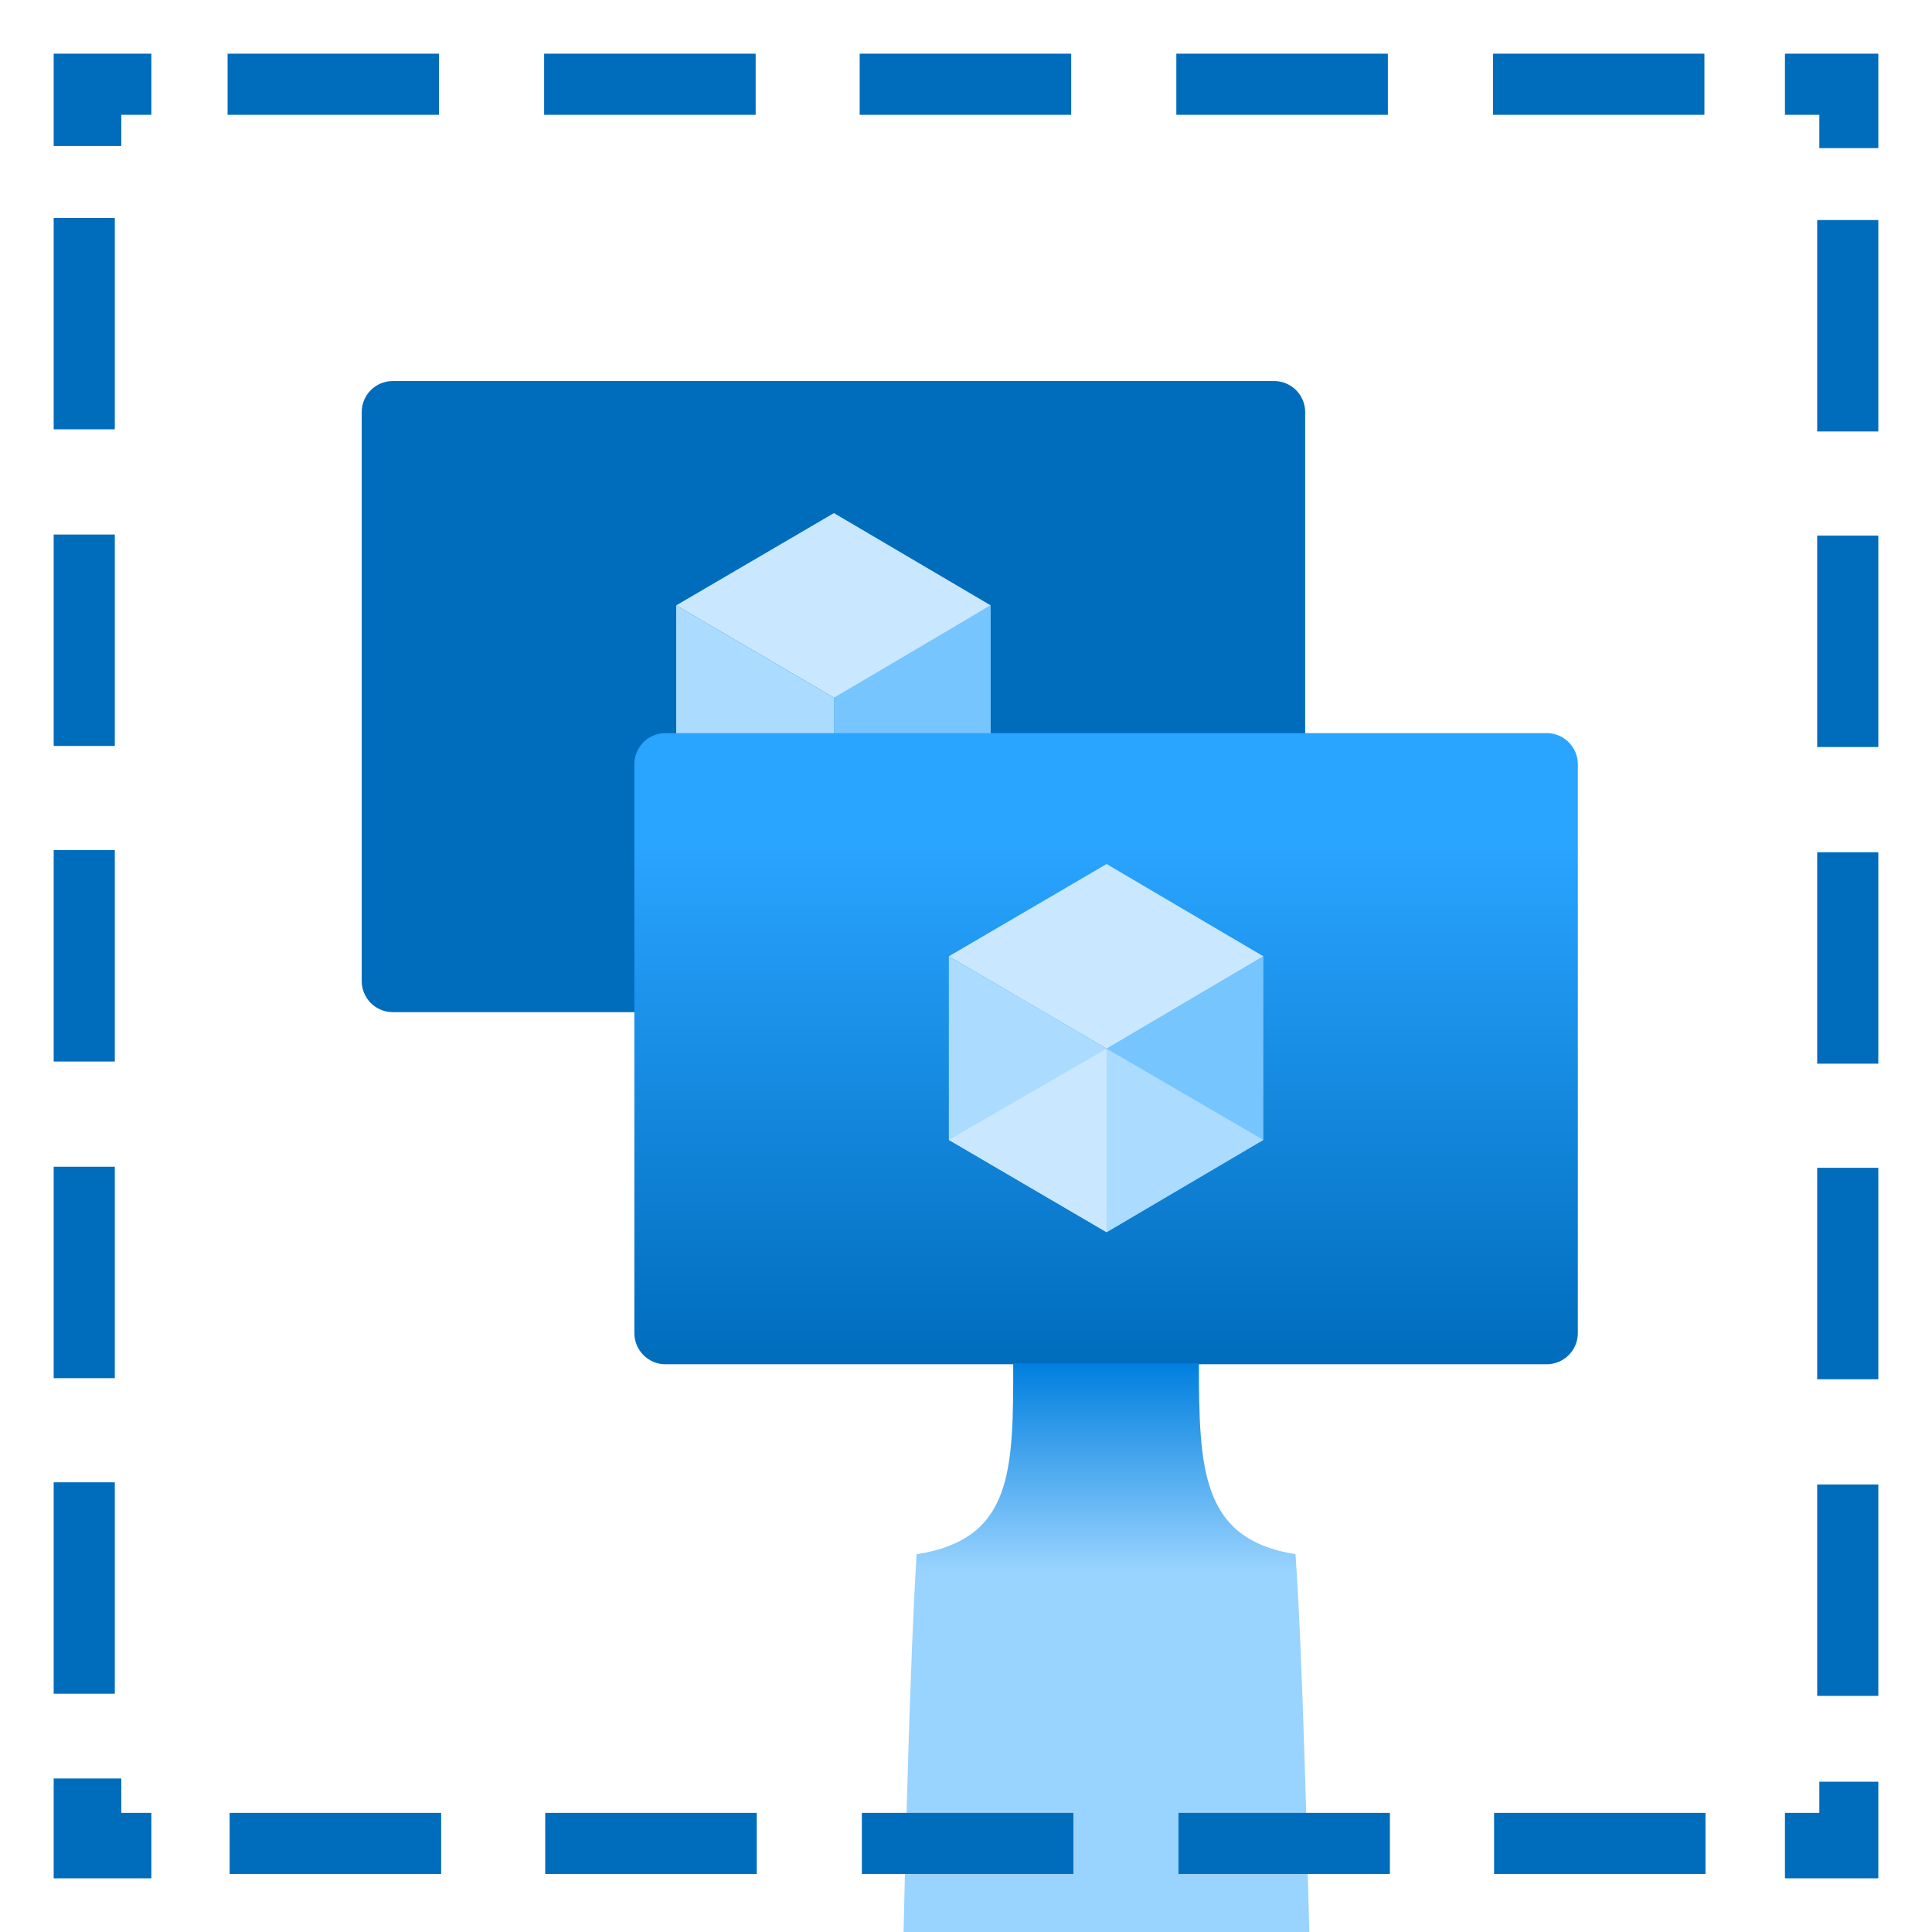 <?xml version="1.0" encoding="UTF-8"?>
<svg xmlns="http://www.w3.org/2000/svg" xmlns:xlink="http://www.w3.org/1999/xlink" width="70pt" height="70pt" viewBox="0 0 70 70" version="1.1">
<defs>
<linearGradient id="linear0" gradientUnits="userSpaceOnUse" x1="10.31" y1="12.7" x2="10.31" y2="6.83" gradientTransform="matrix(3.889,0,0,3.889,0,0)">
<stop offset="0" style="stop-color:rgb(0,108,188);stop-opacity:1;"/>
<stop offset="0.82" style="stop-color:rgb(41,164,255);stop-opacity:1;"/>
</linearGradient>
<linearGradient id="linear1" gradientUnits="userSpaceOnUse" x1="10.31" y1="14.97" x2="10.31" y2="12.7" gradientTransform="matrix(3.889,0,0,3.889,0,0)">
<stop offset="0.15" style="stop-color:rgb(153,211,255);stop-opacity:1;"/>
<stop offset="1" style="stop-color:rgb(0,127,222);stop-opacity:1;"/>
</linearGradient>
</defs>
<g id="surface1">
<path style=" stroke:none;fill-rule:nonzero;fill:rgb(0,108,188);fill-opacity:1;" d="M 8.246 1.945 L 15.906 1.945 L 15.906 4.16 L 8.246 4.16 Z "/>
<path style=" stroke:none;fill-rule:nonzero;fill:rgb(0,108,188);fill-opacity:1;" d="M 64.672 4.16 L 65.918 4.16 L 65.918 5.367 L 68.055 5.367 L 68.055 1.945 L 64.672 1.945 Z "/>
<path style=" stroke:none;fill-rule:nonzero;fill:rgb(0,108,188);fill-opacity:1;" d="M 5.484 65.684 L 4.395 65.684 L 4.395 64.438 L 1.945 64.438 L 1.945 68.055 L 5.484 68.055 Z "/>
<path style=" stroke:none;fill-rule:nonzero;fill:rgb(0,108,188);fill-opacity:1;" d="M 65.918 64.555 L 65.918 65.684 L 64.672 65.684 L 64.672 68.055 L 68.055 68.055 L 68.055 64.555 Z "/>
<path style=" stroke:none;fill-rule:nonzero;fill:rgb(0,108,188);fill-opacity:1;" d="M 4.395 5.289 L 4.395 4.16 L 5.484 4.16 L 5.484 1.945 L 1.945 1.945 L 1.945 5.289 Z "/>
<path style=" stroke:none;fill-rule:nonzero;fill:rgb(0,108,188);fill-opacity:1;" d="M 14.234 13.805 L 46.16 13.805 C 46.785 13.805 47.289 14.309 47.289 14.934 L 47.289 35.543 C 47.289 36.168 46.785 36.672 46.16 36.672 L 14.234 36.672 C 13.609 36.672 13.105 36.168 13.105 35.543 L 13.105 14.934 C 13.105 14.309 13.609 13.805 14.234 13.805 Z "/>
<path style=" stroke:none;fill-rule:nonzero;fill:rgb(119,197,255);fill-opacity:1;" d="M 35.895 21.934 L 35.895 28.582 L 30.215 31.93 L 30.215 25.238 Z "/>
<path style=" stroke:none;fill-rule:nonzero;fill:rgb(201,232,255);fill-opacity:1;" d="M 35.895 21.934 L 30.215 25.277 L 24.5 21.934 L 30.215 18.59 Z "/>
<path style=" stroke:none;fill-rule:nonzero;fill:rgb(171,219,255);fill-opacity:1;" d="M 30.215 25.277 L 30.215 31.93 L 24.5 28.582 L 24.5 21.934 Z "/>
<path style=" stroke:none;fill-rule:nonzero;fill:url(#linear0);" d="M 24.109 26.562 L 56.039 26.562 C 56.66 26.562 57.168 27.066 57.168 27.688 L 57.168 48.301 C 57.168 48.922 56.66 49.43 56.039 49.43 L 24.109 49.43 C 23.488 49.43 22.984 48.922 22.984 48.301 L 22.984 27.688 C 22.984 27.066 23.488 26.562 24.109 26.562 Z "/>
<path style=" stroke:none;fill-rule:nonzero;fill:rgb(119,197,255);fill-opacity:1;" d="M 45.773 34.648 L 45.773 41.301 L 40.094 44.645 L 40.094 37.996 Z "/>
<path style=" stroke:none;fill-rule:nonzero;fill:rgb(201,232,255);fill-opacity:1;" d="M 45.773 34.648 L 40.094 37.996 L 34.379 34.648 L 40.094 31.305 Z "/>
<path style=" stroke:none;fill-rule:nonzero;fill:rgb(171,219,255);fill-opacity:1;" d="M 40.094 37.996 L 40.094 44.645 L 34.379 41.301 L 34.379 34.648 Z "/>
<path style=" stroke:none;fill-rule:nonzero;fill:rgb(201,232,255);fill-opacity:1;" d="M 34.379 41.301 L 40.094 37.996 L 40.094 44.645 Z "/>
<path style=" stroke:none;fill-rule:nonzero;fill:rgb(171,219,255);fill-opacity:1;" d="M 45.773 41.301 L 40.094 37.996 L 40.094 44.645 Z "/>
<path style=" stroke:none;fill-rule:nonzero;fill:url(#linear1);" d="M 46.938 56.312 C 43.555 55.766 43.438 53.316 43.438 49.391 L 36.711 49.391 C 36.711 53.277 36.711 55.766 33.211 56.312 C 32.266 71.262 31.566 151.363 31.539 246.867 L 48.648 246.867 C 48.621 150.102 47.898 69.555 46.938 56.312 Z "/>
<path style=" stroke:none;fill-rule:nonzero;fill:rgb(0,108,188);fill-opacity:1;" d="M 19.715 1.945 L 27.379 1.945 L 27.379 4.16 L 19.715 4.16 Z "/>
<path style=" stroke:none;fill-rule:nonzero;fill:rgb(0,108,188);fill-opacity:1;" d="M 31.148 1.945 L 38.812 1.945 L 38.812 4.16 L 31.148 4.16 Z "/>
<path style=" stroke:none;fill-rule:nonzero;fill:rgb(0,108,188);fill-opacity:1;" d="M 42.621 1.945 L 50.285 1.945 L 50.285 4.16 L 42.621 4.16 Z "/>
<path style=" stroke:none;fill-rule:nonzero;fill:rgb(0,108,188);fill-opacity:1;" d="M 54.094 1.945 L 61.754 1.945 L 61.754 4.16 L 54.094 4.16 Z "/>
<path style=" stroke:none;fill-rule:nonzero;fill:rgb(0,108,188);fill-opacity:1;" d="M 8.32 65.684 L 15.984 65.684 L 15.984 67.898 L 8.32 67.898 Z "/>
<path style=" stroke:none;fill-rule:nonzero;fill:rgb(0,108,188);fill-opacity:1;" d="M 19.754 65.684 L 27.418 65.684 L 27.418 67.898 L 19.754 67.898 Z "/>
<path style=" stroke:none;fill-rule:nonzero;fill:rgb(0,108,188);fill-opacity:1;" d="M 31.227 65.684 L 38.891 65.684 L 38.891 67.898 L 31.227 67.898 Z "/>
<path style=" stroke:none;fill-rule:nonzero;fill:rgb(0,108,188);fill-opacity:1;" d="M 42.699 65.684 L 50.359 65.684 L 50.359 67.898 L 42.699 67.898 Z "/>
<path style=" stroke:none;fill-rule:nonzero;fill:rgb(0,108,188);fill-opacity:1;" d="M 54.133 65.684 L 61.793 65.684 L 61.793 67.898 L 54.133 67.898 Z "/>
<path style=" stroke:none;fill-rule:nonzero;fill:rgb(0,108,188);fill-opacity:1;" d="M 65.84 7.973 L 68.055 7.973 L 68.055 15.633 L 65.84 15.633 Z "/>
<path style=" stroke:none;fill-rule:nonzero;fill:rgb(0,108,188);fill-opacity:1;" d="M 65.84 19.406 L 68.055 19.406 L 68.055 27.066 L 65.84 27.066 Z "/>
<path style=" stroke:none;fill-rule:nonzero;fill:rgb(0,108,188);fill-opacity:1;" d="M 65.84 30.879 L 68.055 30.879 L 68.055 38.539 L 65.84 38.539 Z "/>
<path style=" stroke:none;fill-rule:nonzero;fill:rgb(0,108,188);fill-opacity:1;" d="M 65.84 42.312 L 68.055 42.312 L 68.055 49.973 L 65.84 49.973 Z "/>
<path style=" stroke:none;fill-rule:nonzero;fill:rgb(0,108,188);fill-opacity:1;" d="M 65.84 53.785 L 68.055 53.785 L 68.055 61.445 L 65.84 61.445 Z "/>
<path style=" stroke:none;fill-rule:nonzero;fill:rgb(0,108,188);fill-opacity:1;" d="M 1.945 7.895 L 4.16 7.895 L 4.16 15.555 L 1.945 15.555 Z "/>
<path style=" stroke:none;fill-rule:nonzero;fill:rgb(0,108,188);fill-opacity:1;" d="M 1.945 19.367 L 4.16 19.367 L 4.16 27.027 L 1.945 27.027 Z "/>
<path style=" stroke:none;fill-rule:nonzero;fill:rgb(0,108,188);fill-opacity:1;" d="M 1.945 30.801 L 4.16 30.801 L 4.16 38.461 L 1.945 38.461 Z "/>
<path style=" stroke:none;fill-rule:nonzero;fill:rgb(0,108,188);fill-opacity:1;" d="M 1.945 42.273 L 4.16 42.273 L 4.16 49.934 L 1.945 49.934 Z "/>
<path style=" stroke:none;fill-rule:nonzero;fill:rgb(0,108,188);fill-opacity:1;" d="M 1.945 53.707 L 4.16 53.707 L 4.16 61.367 L 1.945 61.367 Z "/>
</g>
</svg>
